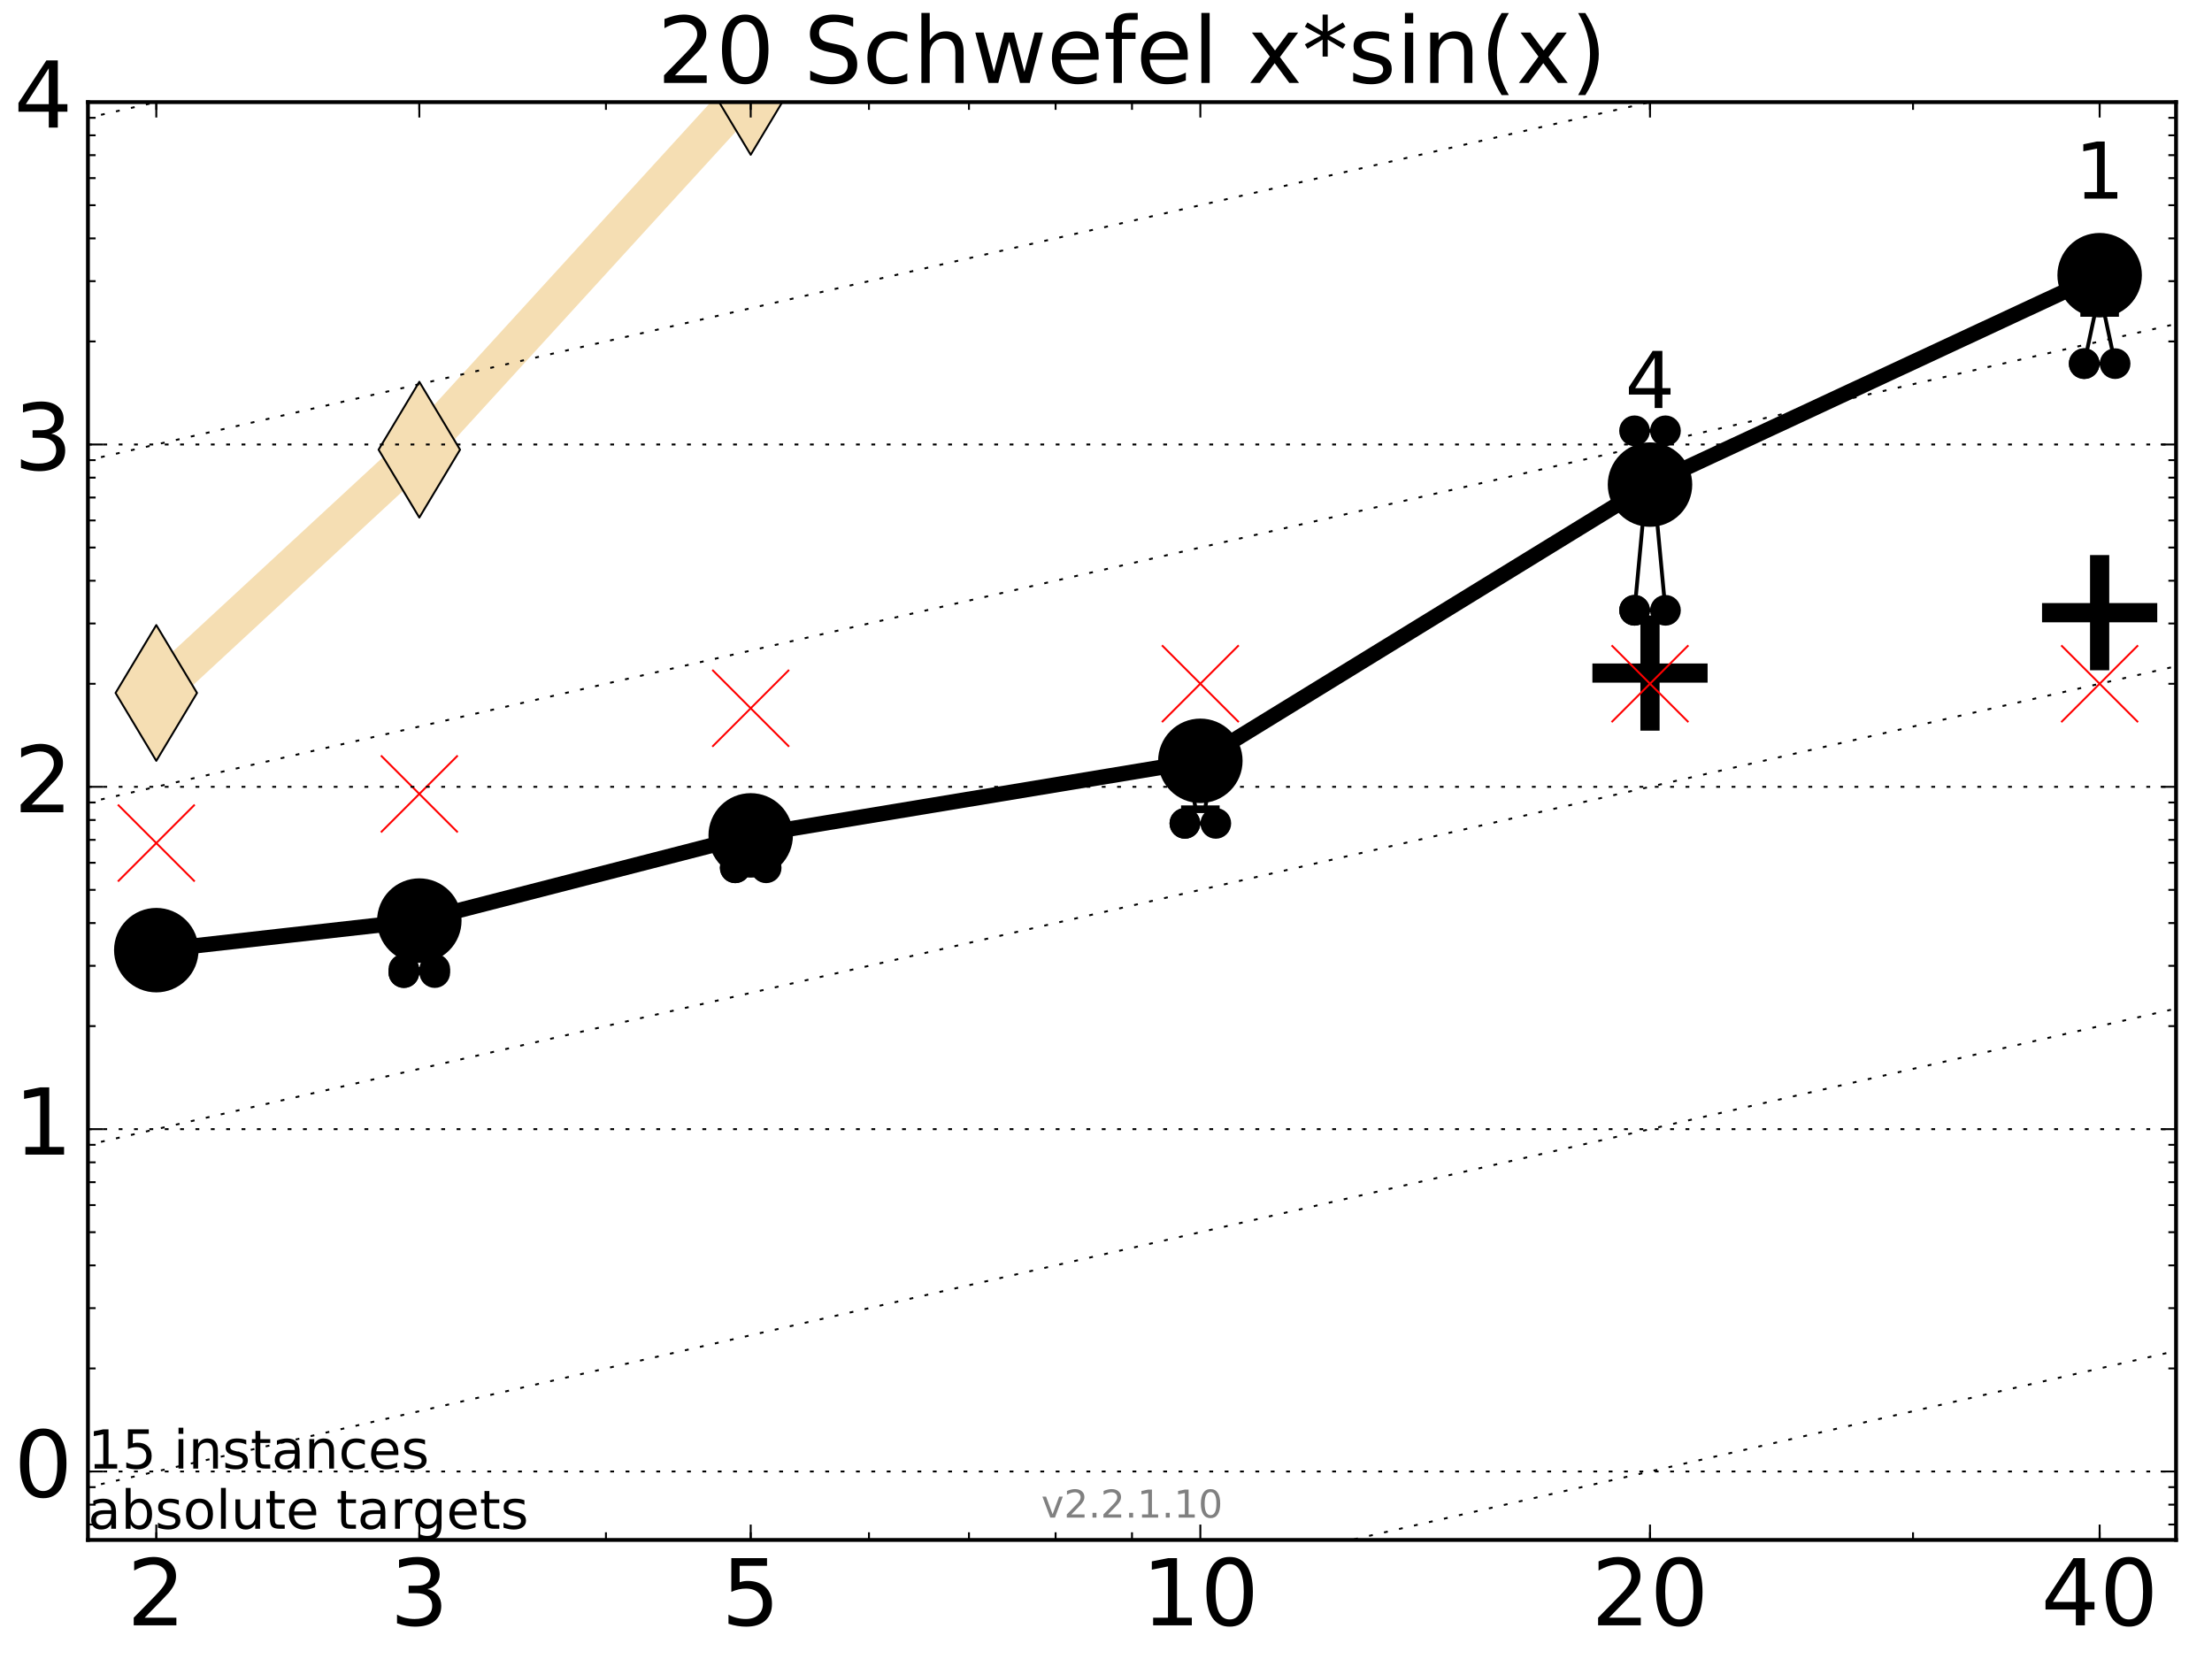 <?xml version="1.0" encoding="utf-8" standalone="no"?>
<!DOCTYPE svg PUBLIC "-//W3C//DTD SVG 1.1//EN"
  "http://www.w3.org/Graphics/SVG/1.1/DTD/svg11.dtd">
<!-- Created with matplotlib (http://matplotlib.org/) -->
<svg height="432pt" version="1.1" viewBox="0 0 576 432" width="576pt" xmlns="http://www.w3.org/2000/svg" xmlns:xlink="http://www.w3.org/1999/xlink">
 <defs>
  <style type="text/css">
*{stroke-linecap:butt;stroke-linejoin:round;stroke-miterlimit:100000;}
  </style>
 </defs>
 <g id="figure_1">
  <g id="patch_1">
   <path d="M 0 432 
L 576 432 
L 576 0 
L 0 0 
z
" style="fill:#ffffff;"/>
  </g>
  <g id="axes_1">
   <g id="patch_2">
    <path d="M 22.9 401 
L 566.64 401 
L 566.64 26.6 
L 22.9 26.6 
z
" style="fill:#ffffff;"/>
   </g>
   <g id="line2d_1">
    <path clip-path="url(#paf2ad01fc0)" d="M 40.698 180.447 
L 109.19 117.095 
L 195.48 22.625 
L 238.074 -1 
" style="fill:none;stroke:#f5deb3;stroke-linecap:square;stroke-width:10.0;"/>
    <defs>
     <path d="M -0 17.678 
L 10.607 0 
L 0 -17.678 
L -10.607 -0 
z
" id="md685fbc315" style="stroke:#000000;stroke-linejoin:miter;stroke-width:0.5;"/>
    </defs>
    <g clip-path="url(#paf2ad01fc0)">
     <use style="fill:#f5deb3;stroke:#000000;stroke-linejoin:miter;stroke-width:0.5;" x="40.698" xlink:href="#md685fbc315" y="180.447"/>
     <use style="fill:#f5deb3;stroke:#000000;stroke-linejoin:miter;stroke-width:0.5;" x="109.19" xlink:href="#md685fbc315" y="117.095"/>
     <use style="fill:#f5deb3;stroke:#000000;stroke-linejoin:miter;stroke-width:0.5;" x="195.48" xlink:href="#md685fbc315" y="22.625"/>
     <use style="fill:#f5deb3;stroke:#000000;stroke-linejoin:miter;stroke-width:0.5;" x="238.074" xlink:href="#md685fbc315" y="-1.0"/>
    </g>
   </g>
   <g id="line2d_2">
    <defs>
     <path d="M -15 0 
L 15 0 
M 0 15 
L 0 -15 
" id="ma836b75368" style="stroke:#000000;stroke-width:5.0;"/>
    </defs>
    <g clip-path="url(#paf2ad01fc0)">
     <use style="stroke:#000000;stroke-width:5.0;" x="546.744" xlink:href="#ma836b75368" y="159.542"/>
    </g>
   </g>
   <g id="line2d_3">
    <g clip-path="url(#paf2ad01fc0)">
     <use style="stroke:#000000;stroke-width:5.0;" x="429.656" xlink:href="#ma836b75368" y="175.269"/>
    </g>
   </g>
   <g id="line2d_4">
    <path clip-path="url(#paf2ad01fc0)" d="M 36.673 247.807 
L 39.49 247.807 
L 36.673 246.651 
L 44.723 246.651 
L 41.905 247.807 
L 44.723 247.807 
L 36.673 247.807 
" style="fill:none;stroke:#000000;stroke-linecap:square;"/>
    <defs>
     <path d="M 0 0 
C 0 0 0 0 0 0 
C 0 0 0 0 0 0 
C 0 0 0 0 0 0 
C 0 0 0 0 0 0 
C 0 0 0 0 0 0 
C 0 0 0 0 0 0 
C 0 0 0 0 0 0 
C 0 0 0 0 0 0 
z
" id="m7faaa04bc4" style="stroke:#000000;stroke-width:2.0;"/>
    </defs>
    <g clip-path="url(#paf2ad01fc0)">
     <use style="stroke:#000000;stroke-width:2.0;" x="36.673" xlink:href="#m7faaa04bc4" y="247.807"/>
     <use style="stroke:#000000;stroke-width:2.0;" x="39.49" xlink:href="#m7faaa04bc4" y="247.807"/>
     <use style="stroke:#000000;stroke-width:2.0;" x="36.673" xlink:href="#m7faaa04bc4" y="246.651"/>
     <use style="stroke:#000000;stroke-width:2.0;" x="44.723" xlink:href="#m7faaa04bc4" y="246.651"/>
     <use style="stroke:#000000;stroke-width:2.0;" x="41.905" xlink:href="#m7faaa04bc4" y="247.807"/>
     <use style="stroke:#000000;stroke-width:2.0;" x="44.723" xlink:href="#m7faaa04bc4" y="247.807"/>
     <use style="stroke:#000000;stroke-width:2.0;" x="36.673" xlink:href="#m7faaa04bc4" y="247.807"/>
    </g>
   </g>
   <g id="line2d_5">
    <path clip-path="url(#paf2ad01fc0)" d="M 36.673 247.807 
L 44.723 247.807 
L 44.723 246.651 
L 36.673 246.651 
L 36.673 247.807 
" style="fill:none;"/>
    <defs>
     <path d="M 0 3 
C 0.796 3 1.559 2.684 2.121 2.121 
C 2.684 1.559 3 0.796 3 0 
C 3 -0.796 2.684 -1.559 2.121 -2.121 
C 1.559 -2.684 0.796 -3 0 -3 
C -0.796 -3 -1.559 -2.684 -2.121 -2.121 
C -2.684 -1.559 -3 -0.796 -3 0 
C -3 0.796 -2.684 1.559 -2.121 2.121 
C -1.559 2.684 -0.796 3 0 3 
z
" id="m23e0079c7e" style="stroke:#000000;stroke-width:2.0;"/>
    </defs>
    <g clip-path="url(#paf2ad01fc0)">
     <use style="stroke:#000000;stroke-width:2.0;" x="36.673" xlink:href="#m23e0079c7e" y="247.807"/>
     <use style="stroke:#000000;stroke-width:2.0;" x="44.723" xlink:href="#m23e0079c7e" y="247.807"/>
     <use style="stroke:#000000;stroke-width:2.0;" x="44.723" xlink:href="#m23e0079c7e" y="246.651"/>
     <use style="stroke:#000000;stroke-width:2.0;" x="36.673" xlink:href="#m23e0079c7e" y="246.651"/>
     <use style="stroke:#000000;stroke-width:2.0;" x="36.673" xlink:href="#m23e0079c7e" y="247.807"/>
    </g>
   </g>
   <g id="line2d_6">
    <path clip-path="url(#paf2ad01fc0)" d="M 36.673 247.807 
L 44.723 247.807 
" style="fill:none;stroke:#000000;stroke-linecap:square;stroke-width:2.0;"/>
    <g clip-path="url(#paf2ad01fc0)">
     <use style="stroke:#000000;stroke-width:2.0;" x="36.673" xlink:href="#m7faaa04bc4" y="247.807"/>
     <use style="stroke:#000000;stroke-width:2.0;" x="44.723" xlink:href="#m7faaa04bc4" y="247.807"/>
    </g>
   </g>
   <g id="line2d_7">
    <path clip-path="url(#paf2ad01fc0)" d="M 105.165 253.257 
L 107.982 252.809 
L 105.165 252.367 
L 113.215 252.367 
L 110.397 252.809 
L 113.215 253.257 
L 105.165 253.257 
" style="fill:none;stroke:#000000;stroke-linecap:square;"/>
    <g clip-path="url(#paf2ad01fc0)">
     <use style="stroke:#000000;stroke-width:2.0;" x="105.165" xlink:href="#m7faaa04bc4" y="253.257"/>
     <use style="stroke:#000000;stroke-width:2.0;" x="107.982" xlink:href="#m7faaa04bc4" y="252.809"/>
     <use style="stroke:#000000;stroke-width:2.0;" x="105.165" xlink:href="#m7faaa04bc4" y="252.367"/>
     <use style="stroke:#000000;stroke-width:2.0;" x="113.215" xlink:href="#m7faaa04bc4" y="252.367"/>
     <use style="stroke:#000000;stroke-width:2.0;" x="110.397" xlink:href="#m7faaa04bc4" y="252.809"/>
     <use style="stroke:#000000;stroke-width:2.0;" x="113.215" xlink:href="#m7faaa04bc4" y="253.257"/>
     <use style="stroke:#000000;stroke-width:2.0;" x="105.165" xlink:href="#m7faaa04bc4" y="253.257"/>
    </g>
   </g>
   <g id="line2d_8">
    <path clip-path="url(#paf2ad01fc0)" d="M 105.165 253.257 
L 113.215 253.257 
L 113.215 252.367 
L 105.165 252.367 
L 105.165 253.257 
" style="fill:none;"/>
    <g clip-path="url(#paf2ad01fc0)">
     <use style="stroke:#000000;stroke-width:2.0;" x="105.165" xlink:href="#m23e0079c7e" y="253.257"/>
     <use style="stroke:#000000;stroke-width:2.0;" x="113.215" xlink:href="#m23e0079c7e" y="253.257"/>
     <use style="stroke:#000000;stroke-width:2.0;" x="113.215" xlink:href="#m23e0079c7e" y="252.367"/>
     <use style="stroke:#000000;stroke-width:2.0;" x="105.165" xlink:href="#m23e0079c7e" y="252.367"/>
     <use style="stroke:#000000;stroke-width:2.0;" x="105.165" xlink:href="#m23e0079c7e" y="253.257"/>
    </g>
   </g>
   <g id="line2d_9">
    <path clip-path="url(#paf2ad01fc0)" d="M 105.165 252.809 
L 113.215 252.809 
" style="fill:none;stroke:#000000;stroke-linecap:square;stroke-width:2.0;"/>
    <g clip-path="url(#paf2ad01fc0)">
     <use style="stroke:#000000;stroke-width:2.0;" x="105.165" xlink:href="#m7faaa04bc4" y="252.809"/>
     <use style="stroke:#000000;stroke-width:2.0;" x="113.215" xlink:href="#m7faaa04bc4" y="252.809"/>
    </g>
   </g>
   <g id="line2d_10">
    <path clip-path="url(#paf2ad01fc0)" d="M 191.455 225.974 
L 194.272 219.816 
L 191.455 213.914 
L 199.505 213.914 
L 196.687 219.816 
L 199.505 225.974 
L 191.455 225.974 
" style="fill:none;stroke:#000000;stroke-linecap:square;"/>
    <g clip-path="url(#paf2ad01fc0)">
     <use style="stroke:#000000;stroke-width:2.0;" x="191.455" xlink:href="#m7faaa04bc4" y="225.974"/>
     <use style="stroke:#000000;stroke-width:2.0;" x="194.272" xlink:href="#m7faaa04bc4" y="219.816"/>
     <use style="stroke:#000000;stroke-width:2.0;" x="191.455" xlink:href="#m7faaa04bc4" y="213.914"/>
     <use style="stroke:#000000;stroke-width:2.0;" x="199.505" xlink:href="#m7faaa04bc4" y="213.914"/>
     <use style="stroke:#000000;stroke-width:2.0;" x="196.687" xlink:href="#m7faaa04bc4" y="219.816"/>
     <use style="stroke:#000000;stroke-width:2.0;" x="199.505" xlink:href="#m7faaa04bc4" y="225.974"/>
     <use style="stroke:#000000;stroke-width:2.0;" x="191.455" xlink:href="#m7faaa04bc4" y="225.974"/>
    </g>
   </g>
   <g id="line2d_11">
    <path clip-path="url(#paf2ad01fc0)" d="M 191.455 225.974 
L 199.505 225.974 
L 199.505 213.914 
L 191.455 213.914 
L 191.455 225.974 
" style="fill:none;"/>
    <g clip-path="url(#paf2ad01fc0)">
     <use style="stroke:#000000;stroke-width:2.0;" x="191.455" xlink:href="#m23e0079c7e" y="225.974"/>
     <use style="stroke:#000000;stroke-width:2.0;" x="199.505" xlink:href="#m23e0079c7e" y="225.974"/>
     <use style="stroke:#000000;stroke-width:2.0;" x="199.505" xlink:href="#m23e0079c7e" y="213.914"/>
     <use style="stroke:#000000;stroke-width:2.0;" x="191.455" xlink:href="#m23e0079c7e" y="213.914"/>
     <use style="stroke:#000000;stroke-width:2.0;" x="191.455" xlink:href="#m23e0079c7e" y="225.974"/>
    </g>
   </g>
   <g id="line2d_12">
    <path clip-path="url(#paf2ad01fc0)" d="M 191.455 219.816 
L 199.505 219.816 
" style="fill:none;stroke:#000000;stroke-linecap:square;stroke-width:2.0;"/>
    <g clip-path="url(#paf2ad01fc0)">
     <use style="stroke:#000000;stroke-width:2.0;" x="191.455" xlink:href="#m7faaa04bc4" y="219.816"/>
     <use style="stroke:#000000;stroke-width:2.0;" x="199.505" xlink:href="#m7faaa04bc4" y="219.816"/>
    </g>
   </g>
   <g id="line2d_13">
    <path clip-path="url(#paf2ad01fc0)" d="M 308.543 214.406 
L 311.36 210.725 
L 308.543 194.432 
L 316.593 194.432 
L 313.775 210.725 
L 316.593 214.406 
L 308.543 214.406 
" style="fill:none;stroke:#000000;stroke-linecap:square;"/>
    <g clip-path="url(#paf2ad01fc0)">
     <use style="stroke:#000000;stroke-width:2.0;" x="308.543" xlink:href="#m7faaa04bc4" y="214.406"/>
     <use style="stroke:#000000;stroke-width:2.0;" x="311.36" xlink:href="#m7faaa04bc4" y="210.725"/>
     <use style="stroke:#000000;stroke-width:2.0;" x="308.543" xlink:href="#m7faaa04bc4" y="194.432"/>
     <use style="stroke:#000000;stroke-width:2.0;" x="316.593" xlink:href="#m7faaa04bc4" y="194.432"/>
     <use style="stroke:#000000;stroke-width:2.0;" x="313.775" xlink:href="#m7faaa04bc4" y="210.725"/>
     <use style="stroke:#000000;stroke-width:2.0;" x="316.593" xlink:href="#m7faaa04bc4" y="214.406"/>
     <use style="stroke:#000000;stroke-width:2.0;" x="308.543" xlink:href="#m7faaa04bc4" y="214.406"/>
    </g>
   </g>
   <g id="line2d_14">
    <path clip-path="url(#paf2ad01fc0)" d="M 308.543 214.406 
L 316.593 214.406 
L 316.593 194.432 
L 308.543 194.432 
L 308.543 214.406 
" style="fill:none;"/>
    <g clip-path="url(#paf2ad01fc0)">
     <use style="stroke:#000000;stroke-width:2.0;" x="308.543" xlink:href="#m23e0079c7e" y="214.406"/>
     <use style="stroke:#000000;stroke-width:2.0;" x="316.593" xlink:href="#m23e0079c7e" y="214.406"/>
     <use style="stroke:#000000;stroke-width:2.0;" x="316.593" xlink:href="#m23e0079c7e" y="194.432"/>
     <use style="stroke:#000000;stroke-width:2.0;" x="308.543" xlink:href="#m23e0079c7e" y="194.432"/>
     <use style="stroke:#000000;stroke-width:2.0;" x="308.543" xlink:href="#m23e0079c7e" y="214.406"/>
    </g>
   </g>
   <g id="line2d_15">
    <path clip-path="url(#paf2ad01fc0)" d="M 308.543 210.725 
L 316.593 210.725 
" style="fill:none;stroke:#000000;stroke-linecap:square;stroke-width:2.0;"/>
    <g clip-path="url(#paf2ad01fc0)">
     <use style="stroke:#000000;stroke-width:2.0;" x="308.543" xlink:href="#m7faaa04bc4" y="210.725"/>
     <use style="stroke:#000000;stroke-width:2.0;" x="316.593" xlink:href="#m7faaa04bc4" y="210.725"/>
    </g>
   </g>
   <g id="line2d_16">
    <path clip-path="url(#paf2ad01fc0)" d="M 425.631 158.923 
L 428.448 128.891 
L 425.631 112.183 
L 433.681 112.183 
L 430.863 128.891 
L 433.681 158.923 
L 425.631 158.923 
" style="fill:none;stroke:#000000;stroke-linecap:square;"/>
    <g clip-path="url(#paf2ad01fc0)">
     <use style="stroke:#000000;stroke-width:2.0;" x="425.631" xlink:href="#m7faaa04bc4" y="158.923"/>
     <use style="stroke:#000000;stroke-width:2.0;" x="428.448" xlink:href="#m7faaa04bc4" y="128.891"/>
     <use style="stroke:#000000;stroke-width:2.0;" x="425.631" xlink:href="#m7faaa04bc4" y="112.183"/>
     <use style="stroke:#000000;stroke-width:2.0;" x="433.681" xlink:href="#m7faaa04bc4" y="112.183"/>
     <use style="stroke:#000000;stroke-width:2.0;" x="430.863" xlink:href="#m7faaa04bc4" y="128.891"/>
     <use style="stroke:#000000;stroke-width:2.0;" x="433.681" xlink:href="#m7faaa04bc4" y="158.923"/>
     <use style="stroke:#000000;stroke-width:2.0;" x="425.631" xlink:href="#m7faaa04bc4" y="158.923"/>
    </g>
   </g>
   <g id="line2d_17">
    <path clip-path="url(#paf2ad01fc0)" d="M 425.631 158.923 
L 433.681 158.923 
L 433.681 112.183 
L 425.631 112.183 
L 425.631 158.923 
" style="fill:none;"/>
    <g clip-path="url(#paf2ad01fc0)">
     <use style="stroke:#000000;stroke-width:2.0;" x="425.631" xlink:href="#m23e0079c7e" y="158.923"/>
     <use style="stroke:#000000;stroke-width:2.0;" x="433.681" xlink:href="#m23e0079c7e" y="158.923"/>
     <use style="stroke:#000000;stroke-width:2.0;" x="433.681" xlink:href="#m23e0079c7e" y="112.183"/>
     <use style="stroke:#000000;stroke-width:2.0;" x="425.631" xlink:href="#m23e0079c7e" y="112.183"/>
     <use style="stroke:#000000;stroke-width:2.0;" x="425.631" xlink:href="#m23e0079c7e" y="158.923"/>
    </g>
   </g>
   <g id="line2d_18">
    <path clip-path="url(#paf2ad01fc0)" d="M 425.631 128.891 
L 433.681 128.891 
" style="fill:none;stroke:#000000;stroke-linecap:square;stroke-width:2.0;"/>
    <g clip-path="url(#paf2ad01fc0)">
     <use style="stroke:#000000;stroke-width:2.0;" x="425.631" xlink:href="#m7faaa04bc4" y="128.891"/>
     <use style="stroke:#000000;stroke-width:2.0;" x="433.681" xlink:href="#m7faaa04bc4" y="128.891"/>
    </g>
   </g>
   <g id="line2d_19">
    <path clip-path="url(#paf2ad01fc0)" d="M 542.719 94.689 
L 545.536 81.487 
L 542.719 66.994 
L 550.769 66.994 
L 547.951 81.487 
L 550.769 94.689 
L 542.719 94.689 
" style="fill:none;stroke:#000000;stroke-linecap:square;"/>
    <g clip-path="url(#paf2ad01fc0)">
     <use style="stroke:#000000;stroke-width:2.0;" x="542.719" xlink:href="#m7faaa04bc4" y="94.689"/>
     <use style="stroke:#000000;stroke-width:2.0;" x="545.536" xlink:href="#m7faaa04bc4" y="81.487"/>
     <use style="stroke:#000000;stroke-width:2.0;" x="542.719" xlink:href="#m7faaa04bc4" y="66.994"/>
     <use style="stroke:#000000;stroke-width:2.0;" x="550.769" xlink:href="#m7faaa04bc4" y="66.994"/>
     <use style="stroke:#000000;stroke-width:2.0;" x="547.951" xlink:href="#m7faaa04bc4" y="81.487"/>
     <use style="stroke:#000000;stroke-width:2.0;" x="550.769" xlink:href="#m7faaa04bc4" y="94.689"/>
     <use style="stroke:#000000;stroke-width:2.0;" x="542.719" xlink:href="#m7faaa04bc4" y="94.689"/>
    </g>
   </g>
   <g id="line2d_20">
    <path clip-path="url(#paf2ad01fc0)" d="M 542.719 94.689 
L 550.769 94.689 
L 550.769 66.994 
L 542.719 66.994 
L 542.719 94.689 
" style="fill:none;"/>
    <g clip-path="url(#paf2ad01fc0)">
     <use style="stroke:#000000;stroke-width:2.0;" x="542.719" xlink:href="#m23e0079c7e" y="94.689"/>
     <use style="stroke:#000000;stroke-width:2.0;" x="550.769" xlink:href="#m23e0079c7e" y="94.689"/>
     <use style="stroke:#000000;stroke-width:2.0;" x="550.769" xlink:href="#m23e0079c7e" y="66.994"/>
     <use style="stroke:#000000;stroke-width:2.0;" x="542.719" xlink:href="#m23e0079c7e" y="66.994"/>
     <use style="stroke:#000000;stroke-width:2.0;" x="542.719" xlink:href="#m23e0079c7e" y="94.689"/>
    </g>
   </g>
   <g id="line2d_21">
    <path clip-path="url(#paf2ad01fc0)" d="M 542.719 81.487 
L 550.769 81.487 
" style="fill:none;stroke:#000000;stroke-linecap:square;stroke-width:2.0;"/>
    <g clip-path="url(#paf2ad01fc0)">
     <use style="stroke:#000000;stroke-width:2.0;" x="542.719" xlink:href="#m7faaa04bc4" y="81.487"/>
     <use style="stroke:#000000;stroke-width:2.0;" x="550.769" xlink:href="#m7faaa04bc4" y="81.487"/>
    </g>
   </g>
   <g id="line2d_22">
    <path clip-path="url(#paf2ad01fc0)" d="M 40.698 247.418 
L 109.19 239.719 
" style="fill:none;stroke:#000000;stroke-linecap:square;stroke-width:4.0;"/>
    <g clip-path="url(#paf2ad01fc0)">
     <use style="stroke:#000000;stroke-width:2.0;" x="40.698" xlink:href="#m7faaa04bc4" y="247.418"/>
     <use style="stroke:#000000;stroke-width:2.0;" x="109.19" xlink:href="#m7faaa04bc4" y="239.719"/>
    </g>
   </g>
   <g id="line2d_23">
    <path clip-path="url(#paf2ad01fc0)" d="M 109.19 239.719 
L 195.48 217.532 
" style="fill:none;stroke:#000000;stroke-linecap:square;stroke-width:4.0;"/>
    <g clip-path="url(#paf2ad01fc0)">
     <use style="stroke:#000000;stroke-width:2.0;" x="109.19" xlink:href="#m7faaa04bc4" y="239.719"/>
     <use style="stroke:#000000;stroke-width:2.0;" x="195.48" xlink:href="#m7faaa04bc4" y="217.532"/>
    </g>
   </g>
   <g id="line2d_24">
    <path clip-path="url(#paf2ad01fc0)" d="M 195.48 217.532 
L 312.568 198.117 
" style="fill:none;stroke:#000000;stroke-linecap:square;stroke-width:4.0;"/>
    <g clip-path="url(#paf2ad01fc0)">
     <use style="stroke:#000000;stroke-width:2.0;" x="195.48" xlink:href="#m7faaa04bc4" y="217.532"/>
     <use style="stroke:#000000;stroke-width:2.0;" x="312.568" xlink:href="#m7faaa04bc4" y="198.117"/>
    </g>
   </g>
   <g id="line2d_25">
    <path clip-path="url(#paf2ad01fc0)" d="M 312.568 198.117 
L 429.656 126.19 
" style="fill:none;stroke:#000000;stroke-linecap:square;stroke-width:4.0;"/>
    <g clip-path="url(#paf2ad01fc0)">
     <use style="stroke:#000000;stroke-width:2.0;" x="312.568" xlink:href="#m7faaa04bc4" y="198.117"/>
     <use style="stroke:#000000;stroke-width:2.0;" x="429.656" xlink:href="#m7faaa04bc4" y="126.19"/>
    </g>
   </g>
   <g id="line2d_26">
    <path clip-path="url(#paf2ad01fc0)" d="M 429.656 126.19 
L 546.744 71.66 
" style="fill:none;stroke:#000000;stroke-linecap:square;stroke-width:4.0;"/>
    <g clip-path="url(#paf2ad01fc0)">
     <use style="stroke:#000000;stroke-width:2.0;" x="429.656" xlink:href="#m7faaa04bc4" y="126.19"/>
     <use style="stroke:#000000;stroke-width:2.0;" x="546.744" xlink:href="#m7faaa04bc4" y="71.66"/>
    </g>
   </g>
   <g id="line2d_27">
    <path clip-path="url(#paf2ad01fc0)" d="M 40.698 247.418 
L 109.19 239.719 
L 195.48 217.532 
L 312.568 198.117 
L 429.656 126.19 
L 546.744 71.66 
" style="fill:none;"/>
    <defs>
     <path d="M 0 10 
C 2.652 10 5.196 8.946 7.071 7.071 
C 8.946 5.196 10 2.652 10 0 
C 10 -2.652 8.946 -5.196 7.071 -7.071 
C 5.196 -8.946 2.652 -10 0 -10 
C -2.652 -10 -5.196 -8.946 -7.071 -7.071 
C -8.946 -5.196 -10 -2.652 -10 0 
C -10 2.652 -8.946 5.196 -7.071 7.071 
C -5.196 8.946 -2.652 10 0 10 
z
" id="md27798069d" style="stroke:#000000;stroke-width:2.0;"/>
    </defs>
    <g clip-path="url(#paf2ad01fc0)">
     <use style="stroke:#000000;stroke-width:2.0;" x="40.698" xlink:href="#md27798069d" y="247.418"/>
     <use style="stroke:#000000;stroke-width:2.0;" x="109.19" xlink:href="#md27798069d" y="239.719"/>
     <use style="stroke:#000000;stroke-width:2.0;" x="195.48" xlink:href="#md27798069d" y="217.532"/>
     <use style="stroke:#000000;stroke-width:2.0;" x="312.568" xlink:href="#md27798069d" y="198.117"/>
     <use style="stroke:#000000;stroke-width:2.0;" x="429.656" xlink:href="#md27798069d" y="126.19"/>
     <use style="stroke:#000000;stroke-width:2.0;" x="546.744" xlink:href="#md27798069d" y="71.66"/>
    </g>
   </g>
   <g id="line2d_28"/>
   <g id="line2d_29"/>
   <g id="line2d_30"/>
   <g id="line2d_31"/>
   <g id="line2d_32"/>
   <g id="line2d_33"/>
   <g id="line2d_34"/>
   <g id="line2d_35">
    <defs>
     <path d="M -10 10 
L 10 -10 
M -10 -10 
L 10 10 
" id="m7f057874fa" style="stroke:#ff0000;stroke-width:0.5;"/>
    </defs>
    <g clip-path="url(#paf2ad01fc0)">
     <use style="fill:#ff0000;stroke:#ff0000;stroke-width:0.5;" x="40.698" xlink:href="#m7f057874fa" y="219.533"/>
     <use style="fill:#ff0000;stroke:#ff0000;stroke-width:0.5;" x="109.19" xlink:href="#m7f057874fa" y="206.736"/>
     <use style="fill:#ff0000;stroke:#ff0000;stroke-width:0.5;" x="195.48" xlink:href="#m7f057874fa" y="184.434"/>
     <use style="fill:#ff0000;stroke:#ff0000;stroke-width:0.5;" x="312.568" xlink:href="#m7f057874fa" y="178.032"/>
     <use style="fill:#ff0000;stroke:#ff0000;stroke-width:0.5;" x="429.656" xlink:href="#m7f057874fa" y="178.041"/>
     <use style="fill:#ff0000;stroke:#ff0000;stroke-width:0.5;" x="546.744" xlink:href="#m7f057874fa" y="178.046"/>
    </g>
   </g>
   <g id="line2d_36">
    <path clip-path="url(#paf2ad01fc0)" d="M -348.26 561.457 
M 212.238 433 
L 577 349.403 
" style="fill:none;stroke:#000000;stroke-dasharray:1,3;stroke-dashoffset:0.0;stroke-width:0.5;"/>
   </g>
   <g id="line2d_37">
    <path clip-path="url(#paf2ad01fc0)" d="M -348.26 472.314 
M -1 392.728 
L 577 260.26 
" style="fill:none;stroke:#000000;stroke-dasharray:1,3;stroke-dashoffset:0.0;stroke-width:0.5;"/>
   </g>
   <g id="line2d_38">
    <path clip-path="url(#paf2ad01fc0)" d="M -348.26 383.171 
M -1 303.585 
L 577 171.117 
" style="fill:none;stroke:#000000;stroke-dasharray:1,3;stroke-dashoffset:0.0;stroke-width:0.5;"/>
   </g>
   <g id="line2d_39">
    <path clip-path="url(#paf2ad01fc0)" d="M -348.26 294.029 
M -1 214.442 
L 577 81.974 
" style="fill:none;stroke:#000000;stroke-dasharray:1,3;stroke-dashoffset:0.0;stroke-width:0.5;"/>
   </g>
   <g id="line2d_40">
    <path clip-path="url(#paf2ad01fc0)" d="M -348.26 204.886 
M -1 125.299 
L 550.083 -1 
" style="fill:none;stroke:#000000;stroke-dasharray:1,3;stroke-dashoffset:0.0;stroke-width:0.5;"/>
   </g>
   <g id="line2d_41">
    <path clip-path="url(#paf2ad01fc0)" d="M -348.26 115.743 
M -1 36.156 
L 161.125 -1 
" style="fill:none;stroke:#000000;stroke-dasharray:1,3;stroke-dashoffset:0.0;stroke-width:0.5;"/>
   </g>
   <g id="line2d_42">
    <path clip-path="url(#paf2ad01fc0)" d="M -348.26 26.6 
" style="fill:none;stroke:#000000;stroke-dasharray:1,3;stroke-dashoffset:0.0;stroke-width:0.5;"/>
   </g>
   <g id="line2d_43">
    <path clip-path="url(#paf2ad01fc0)" d="M -348.26 -62.543 
" style="fill:none;stroke:#000000;stroke-dasharray:1,3;stroke-dashoffset:0.0;stroke-width:0.5;"/>
   </g>
   <g id="line2d_44">
    <path clip-path="url(#paf2ad01fc0)" d="M -348.26 -151.686 
" style="fill:none;stroke:#000000;stroke-dasharray:1,3;stroke-dashoffset:0.0;stroke-width:0.5;"/>
   </g>
   <g id="patch_3">
    <path d="M 22.9 26.6 
L 566.64 26.6 
" style="fill:none;stroke:#000000;stroke-linecap:square;stroke-linejoin:miter;"/>
   </g>
   <g id="patch_4">
    <path d="M 566.64 401 
L 566.64 26.6 
" style="fill:none;stroke:#000000;stroke-linecap:square;stroke-linejoin:miter;"/>
   </g>
   <g id="patch_5">
    <path d="M 22.9 401 
L 566.64 401 
" style="fill:none;stroke:#000000;stroke-linecap:square;stroke-linejoin:miter;"/>
   </g>
   <g id="patch_6">
    <path d="M 22.9 401 
L 22.9 26.6 
" style="fill:none;stroke:#000000;stroke-linecap:square;stroke-linejoin:miter;"/>
   </g>
   <g id="matplotlib.axis_1">
    <g id="xtick_1">
     <g id="line2d_45">
      <defs>
       <path d="M 0 0 
L 0 -4 
" id="m0d07696a40" style="stroke:#000000;stroke-width:0.5;"/>
      </defs>
      <g>
       <use style="stroke:#000000;stroke-width:0.5;" x="40.698" xlink:href="#m0d07696a40" y="401.0"/>
      </g>
     </g>
     <g id="line2d_46">
      <defs>
       <path d="M 0 0 
L 0 4 
" id="m1038b68dec" style="stroke:#000000;stroke-width:0.5;"/>
      </defs>
      <g>
       <use style="stroke:#000000;stroke-width:0.5;" x="40.698" xlink:href="#m1038b68dec" y="26.6"/>
      </g>
     </g>
     <g id="text_1">
      <!-- 2 -->
      <defs>
       <path d="M 19.188 8.297 
L 53.609 8.297 
L 53.609 0 
L 7.328 0 
L 7.328 8.297 
Q 12.938 14.109 22.625 23.891 
Q 32.328 33.688 34.812 36.531 
Q 39.547 41.844 41.422 45.531 
Q 43.312 49.219 43.312 52.781 
Q 43.312 58.594 39.234 62.25 
Q 35.156 65.922 28.609 65.922 
Q 23.969 65.922 18.812 64.312 
Q 13.672 62.703 7.812 59.422 
L 7.812 69.391 
Q 13.766 71.781 18.938 73 
Q 24.125 74.219 28.422 74.219 
Q 39.75 74.219 46.484 68.547 
Q 53.219 62.891 53.219 53.422 
Q 53.219 48.922 51.531 44.891 
Q 49.859 40.875 45.406 35.406 
Q 44.188 33.984 37.641 27.219 
Q 31.109 20.453 19.188 8.297 
" id="BitstreamVeraSans-Roman-32"/>
      </defs>
      <g transform="translate(33.063 423.236)scale(0.24 -0.24)">
       <use xlink:href="#BitstreamVeraSans-Roman-32"/>
      </g>
     </g>
    </g>
    <g id="xtick_2">
     <g id="line2d_47">
      <g>
       <use style="stroke:#000000;stroke-width:0.5;" x="109.19" xlink:href="#m0d07696a40" y="401.0"/>
      </g>
     </g>
     <g id="line2d_48">
      <g>
       <use style="stroke:#000000;stroke-width:0.5;" x="109.19" xlink:href="#m1038b68dec" y="26.6"/>
      </g>
     </g>
     <g id="text_2">
      <!-- 3 -->
      <defs>
       <path d="M 40.578 39.312 
Q 47.656 37.797 51.625 33 
Q 55.609 28.219 55.609 21.188 
Q 55.609 10.406 48.188 4.484 
Q 40.766 -1.422 27.094 -1.422 
Q 22.516 -1.422 17.656 -0.516 
Q 12.797 0.391 7.625 2.203 
L 7.625 11.719 
Q 11.719 9.328 16.594 8.109 
Q 21.484 6.891 26.812 6.891 
Q 36.078 6.891 40.938 10.547 
Q 45.797 14.203 45.797 21.188 
Q 45.797 27.641 41.281 31.266 
Q 36.766 34.906 28.719 34.906 
L 20.219 34.906 
L 20.219 43.016 
L 29.109 43.016 
Q 36.375 43.016 40.234 45.922 
Q 44.094 48.828 44.094 54.297 
Q 44.094 59.906 40.109 62.906 
Q 36.141 65.922 28.719 65.922 
Q 24.656 65.922 20.016 65.031 
Q 15.375 64.156 9.812 62.312 
L 9.812 71.094 
Q 15.438 72.656 20.344 73.438 
Q 25.25 74.219 29.594 74.219 
Q 40.828 74.219 47.359 69.109 
Q 53.906 64.016 53.906 55.328 
Q 53.906 49.266 50.438 45.094 
Q 46.969 40.922 40.578 39.312 
" id="BitstreamVeraSans-Roman-33"/>
      </defs>
      <g transform="translate(101.555 423.236)scale(0.24 -0.24)">
       <use xlink:href="#BitstreamVeraSans-Roman-33"/>
      </g>
     </g>
    </g>
    <g id="xtick_3">
     <g id="line2d_49">
      <g>
       <use style="stroke:#000000;stroke-width:0.5;" x="195.48" xlink:href="#m0d07696a40" y="401.0"/>
      </g>
     </g>
     <g id="line2d_50">
      <g>
       <use style="stroke:#000000;stroke-width:0.5;" x="195.48" xlink:href="#m1038b68dec" y="26.6"/>
      </g>
     </g>
     <g id="text_3">
      <!-- 5 -->
      <defs>
       <path d="M 10.797 72.906 
L 49.516 72.906 
L 49.516 64.594 
L 19.828 64.594 
L 19.828 46.734 
Q 21.969 47.469 24.109 47.828 
Q 26.266 48.188 28.422 48.188 
Q 40.625 48.188 47.75 41.5 
Q 54.891 34.812 54.891 23.391 
Q 54.891 11.625 47.562 5.094 
Q 40.234 -1.422 26.906 -1.422 
Q 22.312 -1.422 17.547 -0.641 
Q 12.797 0.141 7.719 1.703 
L 7.719 11.625 
Q 12.109 9.234 16.797 8.062 
Q 21.484 6.891 26.703 6.891 
Q 35.156 6.891 40.078 11.328 
Q 45.016 15.766 45.016 23.391 
Q 45.016 31 40.078 35.438 
Q 35.156 39.891 26.703 39.891 
Q 22.75 39.891 18.812 39.016 
Q 14.891 38.141 10.797 36.281 
z
" id="BitstreamVeraSans-Roman-35"/>
      </defs>
      <g transform="translate(187.845 423.236)scale(0.24 -0.24)">
       <use xlink:href="#BitstreamVeraSans-Roman-35"/>
      </g>
     </g>
    </g>
    <g id="xtick_4">
     <g id="line2d_51">
      <g>
       <use style="stroke:#000000;stroke-width:0.5;" x="312.568" xlink:href="#m0d07696a40" y="401.0"/>
      </g>
     </g>
     <g id="line2d_52">
      <g>
       <use style="stroke:#000000;stroke-width:0.5;" x="312.568" xlink:href="#m1038b68dec" y="26.6"/>
      </g>
     </g>
     <g id="text_4">
      <!-- 10 -->
      <defs>
       <path d="M 31.781 66.406 
Q 24.172 66.406 20.328 58.906 
Q 16.5 51.422 16.5 36.375 
Q 16.5 21.391 20.328 13.891 
Q 24.172 6.391 31.781 6.391 
Q 39.453 6.391 43.281 13.891 
Q 47.125 21.391 47.125 36.375 
Q 47.125 51.422 43.281 58.906 
Q 39.453 66.406 31.781 66.406 
M 31.781 74.219 
Q 44.047 74.219 50.516 64.516 
Q 56.984 54.828 56.984 36.375 
Q 56.984 17.969 50.516 8.266 
Q 44.047 -1.422 31.781 -1.422 
Q 19.531 -1.422 13.062 8.266 
Q 6.594 17.969 6.594 36.375 
Q 6.594 54.828 13.062 64.516 
Q 19.531 74.219 31.781 74.219 
" id="BitstreamVeraSans-Roman-30"/>
       <path d="M 12.406 8.297 
L 28.516 8.297 
L 28.516 63.922 
L 10.984 60.406 
L 10.984 69.391 
L 28.422 72.906 
L 38.281 72.906 
L 38.281 8.297 
L 54.391 8.297 
L 54.391 0 
L 12.406 0 
z
" id="BitstreamVeraSans-Roman-31"/>
      </defs>
      <g transform="translate(297.298 423.236)scale(0.24 -0.24)">
       <use xlink:href="#BitstreamVeraSans-Roman-31"/>
       <use x="63.623" xlink:href="#BitstreamVeraSans-Roman-30"/>
      </g>
     </g>
    </g>
    <g id="xtick_5">
     <g id="line2d_53">
      <g>
       <use style="stroke:#000000;stroke-width:0.5;" x="429.656" xlink:href="#m0d07696a40" y="401.0"/>
      </g>
     </g>
     <g id="line2d_54">
      <g>
       <use style="stroke:#000000;stroke-width:0.5;" x="429.656" xlink:href="#m1038b68dec" y="26.6"/>
      </g>
     </g>
     <g id="text_5">
      <!-- 20 -->
      <g transform="translate(414.386 423.236)scale(0.24 -0.24)">
       <use xlink:href="#BitstreamVeraSans-Roman-32"/>
       <use x="63.623" xlink:href="#BitstreamVeraSans-Roman-30"/>
      </g>
     </g>
    </g>
    <g id="xtick_6">
     <g id="line2d_55">
      <g>
       <use style="stroke:#000000;stroke-width:0.5;" x="546.744" xlink:href="#m0d07696a40" y="401.0"/>
      </g>
     </g>
     <g id="line2d_56">
      <g>
       <use style="stroke:#000000;stroke-width:0.5;" x="546.744" xlink:href="#m1038b68dec" y="26.6"/>
      </g>
     </g>
     <g id="text_6">
      <!-- 40 -->
      <defs>
       <path d="M 37.797 64.312 
L 12.891 25.391 
L 37.797 25.391 
z
M 35.203 72.906 
L 47.609 72.906 
L 47.609 25.391 
L 58.016 25.391 
L 58.016 17.188 
L 47.609 17.188 
L 47.609 0 
L 37.797 0 
L 37.797 17.188 
L 4.891 17.188 
L 4.891 26.703 
z
" id="BitstreamVeraSans-Roman-34"/>
      </defs>
      <g transform="translate(531.474 423.236)scale(0.24 -0.24)">
       <use xlink:href="#BitstreamVeraSans-Roman-34"/>
       <use x="63.623" xlink:href="#BitstreamVeraSans-Roman-30"/>
      </g>
     </g>
    </g>
    <g id="xtick_7">
     <g id="line2d_57">
      <defs>
       <path d="M 0 0 
L 0 -2 
" id="m2823ab1b21" style="stroke:#000000;stroke-width:0.5;"/>
      </defs>
      <g>
       <use style="stroke:#000000;stroke-width:0.5;" x="40.698" xlink:href="#m2823ab1b21" y="401.0"/>
      </g>
     </g>
     <g id="line2d_58">
      <defs>
       <path d="M 0 0 
L 0 2 
" id="m1c995b5d48" style="stroke:#000000;stroke-width:0.5;"/>
      </defs>
      <g>
       <use style="stroke:#000000;stroke-width:0.5;" x="40.698" xlink:href="#m1c995b5d48" y="26.6"/>
      </g>
     </g>
    </g>
    <g id="xtick_8">
     <g id="line2d_59">
      <g>
       <use style="stroke:#000000;stroke-width:0.5;" x="109.19" xlink:href="#m2823ab1b21" y="401.0"/>
      </g>
     </g>
     <g id="line2d_60">
      <g>
       <use style="stroke:#000000;stroke-width:0.5;" x="109.19" xlink:href="#m1c995b5d48" y="26.6"/>
      </g>
     </g>
    </g>
    <g id="xtick_9">
     <g id="line2d_61">
      <g>
       <use style="stroke:#000000;stroke-width:0.5;" x="157.786" xlink:href="#m2823ab1b21" y="401.0"/>
      </g>
     </g>
     <g id="line2d_62">
      <g>
       <use style="stroke:#000000;stroke-width:0.5;" x="157.786" xlink:href="#m1c995b5d48" y="26.6"/>
      </g>
     </g>
    </g>
    <g id="xtick_10">
     <g id="line2d_63">
      <g>
       <use style="stroke:#000000;stroke-width:0.5;" x="195.48" xlink:href="#m2823ab1b21" y="401.0"/>
      </g>
     </g>
     <g id="line2d_64">
      <g>
       <use style="stroke:#000000;stroke-width:0.5;" x="195.48" xlink:href="#m1c995b5d48" y="26.6"/>
      </g>
     </g>
    </g>
    <g id="xtick_11">
     <g id="line2d_65">
      <g>
       <use style="stroke:#000000;stroke-width:0.5;" x="226.278" xlink:href="#m2823ab1b21" y="401.0"/>
      </g>
     </g>
     <g id="line2d_66">
      <g>
       <use style="stroke:#000000;stroke-width:0.5;" x="226.278" xlink:href="#m1c995b5d48" y="26.6"/>
      </g>
     </g>
    </g>
    <g id="xtick_12">
     <g id="line2d_67">
      <g>
       <use style="stroke:#000000;stroke-width:0.5;" x="252.317" xlink:href="#m2823ab1b21" y="401.0"/>
      </g>
     </g>
     <g id="line2d_68">
      <g>
       <use style="stroke:#000000;stroke-width:0.5;" x="252.317" xlink:href="#m1c995b5d48" y="26.6"/>
      </g>
     </g>
    </g>
    <g id="xtick_13">
     <g id="line2d_69">
      <g>
       <use style="stroke:#000000;stroke-width:0.5;" x="274.874" xlink:href="#m2823ab1b21" y="401.0"/>
      </g>
     </g>
     <g id="line2d_70">
      <g>
       <use style="stroke:#000000;stroke-width:0.5;" x="274.874" xlink:href="#m1c995b5d48" y="26.6"/>
      </g>
     </g>
    </g>
    <g id="xtick_14">
     <g id="line2d_71">
      <g>
       <use style="stroke:#000000;stroke-width:0.5;" x="294.77" xlink:href="#m2823ab1b21" y="401.0"/>
      </g>
     </g>
     <g id="line2d_72">
      <g>
       <use style="stroke:#000000;stroke-width:0.5;" x="294.77" xlink:href="#m1c995b5d48" y="26.6"/>
      </g>
     </g>
    </g>
    <g id="xtick_15">
     <g id="line2d_73">
      <g>
       <use style="stroke:#000000;stroke-width:0.5;" x="429.656" xlink:href="#m2823ab1b21" y="401.0"/>
      </g>
     </g>
     <g id="line2d_74">
      <g>
       <use style="stroke:#000000;stroke-width:0.5;" x="429.656" xlink:href="#m1c995b5d48" y="26.6"/>
      </g>
     </g>
    </g>
    <g id="xtick_16">
     <g id="line2d_75">
      <g>
       <use style="stroke:#000000;stroke-width:0.5;" x="498.148" xlink:href="#m2823ab1b21" y="401.0"/>
      </g>
     </g>
     <g id="line2d_76">
      <g>
       <use style="stroke:#000000;stroke-width:0.5;" x="498.148" xlink:href="#m1c995b5d48" y="26.6"/>
      </g>
     </g>
    </g>
    <g id="xtick_17">
     <g id="line2d_77">
      <g>
       <use style="stroke:#000000;stroke-width:0.5;" x="546.744" xlink:href="#m2823ab1b21" y="401.0"/>
      </g>
     </g>
     <g id="line2d_78">
      <g>
       <use style="stroke:#000000;stroke-width:0.5;" x="546.744" xlink:href="#m1c995b5d48" y="26.6"/>
      </g>
     </g>
    </g>
   </g>
   <g id="matplotlib.axis_2">
    <g id="ytick_1">
     <g id="line2d_79">
      <path clip-path="url(#paf2ad01fc0)" d="M 22.9 383.171 
L 566.64 383.171 
" style="fill:none;stroke:#000000;stroke-dasharray:1,3;stroke-dashoffset:0.0;stroke-width:0.5;"/>
     </g>
     <g id="line2d_80">
      <defs>
       <path d="M 0 0 
L 4 0 
" id="m1672008415" style="stroke:#000000;stroke-width:0.5;"/>
      </defs>
      <g>
       <use style="stroke:#000000;stroke-width:0.5;" x="22.9" xlink:href="#m1672008415" y="383.171"/>
      </g>
     </g>
     <g id="line2d_81">
      <defs>
       <path d="M 0 0 
L -4 0 
" id="m606e67b06d" style="stroke:#000000;stroke-width:0.5;"/>
      </defs>
      <g>
       <use style="stroke:#000000;stroke-width:0.5;" x="566.64" xlink:href="#m606e67b06d" y="383.171"/>
      </g>
     </g>
     <g id="text_7">
      <!-- 0 -->
      <g transform="translate(3.63 389.794)scale(0.24 -0.24)">
       <use xlink:href="#BitstreamVeraSans-Roman-30"/>
      </g>
     </g>
    </g>
    <g id="ytick_2">
     <g id="line2d_82">
      <path clip-path="url(#paf2ad01fc0)" d="M 22.9 294.029 
L 566.64 294.029 
" style="fill:none;stroke:#000000;stroke-dasharray:1,3;stroke-dashoffset:0.0;stroke-width:0.5;"/>
     </g>
     <g id="line2d_83">
      <g>
       <use style="stroke:#000000;stroke-width:0.5;" x="22.9" xlink:href="#m1672008415" y="294.029"/>
      </g>
     </g>
     <g id="line2d_84">
      <g>
       <use style="stroke:#000000;stroke-width:0.5;" x="566.64" xlink:href="#m606e67b06d" y="294.029"/>
      </g>
     </g>
     <g id="text_8">
      <!-- 1 -->
      <g transform="translate(3.63 300.651)scale(0.24 -0.24)">
       <use xlink:href="#BitstreamVeraSans-Roman-31"/>
      </g>
     </g>
    </g>
    <g id="ytick_3">
     <g id="line2d_85">
      <path clip-path="url(#paf2ad01fc0)" d="M 22.9 204.886 
L 566.64 204.886 
" style="fill:none;stroke:#000000;stroke-dasharray:1,3;stroke-dashoffset:0.0;stroke-width:0.5;"/>
     </g>
     <g id="line2d_86">
      <g>
       <use style="stroke:#000000;stroke-width:0.5;" x="22.9" xlink:href="#m1672008415" y="204.886"/>
      </g>
     </g>
     <g id="line2d_87">
      <g>
       <use style="stroke:#000000;stroke-width:0.5;" x="566.64" xlink:href="#m606e67b06d" y="204.886"/>
      </g>
     </g>
     <g id="text_9">
      <!-- 2 -->
      <g transform="translate(3.63 211.508)scale(0.24 -0.24)">
       <use xlink:href="#BitstreamVeraSans-Roman-32"/>
      </g>
     </g>
    </g>
    <g id="ytick_4">
     <g id="line2d_88">
      <path clip-path="url(#paf2ad01fc0)" d="M 22.9 115.743 
L 566.64 115.743 
" style="fill:none;stroke:#000000;stroke-dasharray:1,3;stroke-dashoffset:0.0;stroke-width:0.5;"/>
     </g>
     <g id="line2d_89">
      <g>
       <use style="stroke:#000000;stroke-width:0.5;" x="22.9" xlink:href="#m1672008415" y="115.743"/>
      </g>
     </g>
     <g id="line2d_90">
      <g>
       <use style="stroke:#000000;stroke-width:0.5;" x="566.64" xlink:href="#m606e67b06d" y="115.743"/>
      </g>
     </g>
     <g id="text_10">
      <!-- 3 -->
      <g transform="translate(3.63 122.365)scale(0.24 -0.24)">
       <use xlink:href="#BitstreamVeraSans-Roman-33"/>
      </g>
     </g>
    </g>
    <g id="ytick_5">
     <g id="line2d_91">
      <path clip-path="url(#paf2ad01fc0)" d="M 22.9 26.6 
L 566.64 26.6 
" style="fill:none;stroke:#000000;stroke-dasharray:1,3;stroke-dashoffset:0.0;stroke-width:0.5;"/>
     </g>
     <g id="line2d_92">
      <g>
       <use style="stroke:#000000;stroke-width:0.5;" x="22.9" xlink:href="#m1672008415" y="26.6"/>
      </g>
     </g>
     <g id="line2d_93">
      <g>
       <use style="stroke:#000000;stroke-width:0.5;" x="566.64" xlink:href="#m606e67b06d" y="26.6"/>
      </g>
     </g>
     <g id="text_11">
      <!-- 4 -->
      <g transform="translate(3.63 33.223)scale(0.24 -0.24)">
       <use xlink:href="#BitstreamVeraSans-Roman-34"/>
      </g>
     </g>
    </g>
    <g id="ytick_6">
     <g id="line2d_94">
      <defs>
       <path d="M 0 0 
L 2 0 
" id="me2e31082c2" style="stroke:#000000;stroke-width:0.5;"/>
      </defs>
      <g>
       <use style="stroke:#000000;stroke-width:0.5;" x="22.9" xlink:href="#me2e31082c2" y="396.98"/>
      </g>
     </g>
     <g id="line2d_95">
      <defs>
       <path d="M 0 0 
L -2 0 
" id="m7f6468caed" style="stroke:#000000;stroke-width:0.5;"/>
      </defs>
      <g>
       <use style="stroke:#000000;stroke-width:0.5;" x="566.64" xlink:href="#m7f6468caed" y="396.98"/>
      </g>
     </g>
    </g>
    <g id="ytick_7">
     <g id="line2d_96">
      <g>
       <use style="stroke:#000000;stroke-width:0.5;" x="22.9" xlink:href="#me2e31082c2" y="391.81"/>
      </g>
     </g>
     <g id="line2d_97">
      <g>
       <use style="stroke:#000000;stroke-width:0.5;" x="566.64" xlink:href="#m7f6468caed" y="391.81"/>
      </g>
     </g>
    </g>
    <g id="ytick_8">
     <g id="line2d_98">
      <g>
       <use style="stroke:#000000;stroke-width:0.5;" x="22.9" xlink:href="#me2e31082c2" y="387.25"/>
      </g>
     </g>
     <g id="line2d_99">
      <g>
       <use style="stroke:#000000;stroke-width:0.5;" x="566.64" xlink:href="#m7f6468caed" y="387.25"/>
      </g>
     </g>
    </g>
    <g id="ytick_9">
     <g id="line2d_100">
      <g>
       <use style="stroke:#000000;stroke-width:0.5;" x="22.9" xlink:href="#me2e31082c2" y="356.337"/>
      </g>
     </g>
     <g id="line2d_101">
      <g>
       <use style="stroke:#000000;stroke-width:0.5;" x="566.64" xlink:href="#m7f6468caed" y="356.337"/>
      </g>
     </g>
    </g>
    <g id="ytick_10">
     <g id="line2d_102">
      <g>
       <use style="stroke:#000000;stroke-width:0.5;" x="22.9" xlink:href="#me2e31082c2" y="340.639"/>
      </g>
     </g>
     <g id="line2d_103">
      <g>
       <use style="stroke:#000000;stroke-width:0.5;" x="566.64" xlink:href="#m7f6468caed" y="340.639"/>
      </g>
     </g>
    </g>
    <g id="ytick_11">
     <g id="line2d_104">
      <g>
       <use style="stroke:#000000;stroke-width:0.5;" x="22.9" xlink:href="#me2e31082c2" y="329.502"/>
      </g>
     </g>
     <g id="line2d_105">
      <g>
       <use style="stroke:#000000;stroke-width:0.5;" x="566.64" xlink:href="#m7f6468caed" y="329.502"/>
      </g>
     </g>
    </g>
    <g id="ytick_12">
     <g id="line2d_106">
      <g>
       <use style="stroke:#000000;stroke-width:0.5;" x="22.9" xlink:href="#me2e31082c2" y="320.863"/>
      </g>
     </g>
     <g id="line2d_107">
      <g>
       <use style="stroke:#000000;stroke-width:0.5;" x="566.64" xlink:href="#m7f6468caed" y="320.863"/>
      </g>
     </g>
    </g>
    <g id="ytick_13">
     <g id="line2d_108">
      <g>
       <use style="stroke:#000000;stroke-width:0.5;" x="22.9" xlink:href="#me2e31082c2" y="313.805"/>
      </g>
     </g>
     <g id="line2d_109">
      <g>
       <use style="stroke:#000000;stroke-width:0.5;" x="566.64" xlink:href="#m7f6468caed" y="313.805"/>
      </g>
     </g>
    </g>
    <g id="ytick_14">
     <g id="line2d_110">
      <g>
       <use style="stroke:#000000;stroke-width:0.5;" x="22.9" xlink:href="#me2e31082c2" y="307.837"/>
      </g>
     </g>
     <g id="line2d_111">
      <g>
       <use style="stroke:#000000;stroke-width:0.5;" x="566.64" xlink:href="#m7f6468caed" y="307.837"/>
      </g>
     </g>
    </g>
    <g id="ytick_15">
     <g id="line2d_112">
      <g>
       <use style="stroke:#000000;stroke-width:0.5;" x="22.9" xlink:href="#me2e31082c2" y="302.667"/>
      </g>
     </g>
     <g id="line2d_113">
      <g>
       <use style="stroke:#000000;stroke-width:0.5;" x="566.64" xlink:href="#m7f6468caed" y="302.667"/>
      </g>
     </g>
    </g>
    <g id="ytick_16">
     <g id="line2d_114">
      <g>
       <use style="stroke:#000000;stroke-width:0.5;" x="22.9" xlink:href="#me2e31082c2" y="298.108"/>
      </g>
     </g>
     <g id="line2d_115">
      <g>
       <use style="stroke:#000000;stroke-width:0.5;" x="566.64" xlink:href="#m7f6468caed" y="298.108"/>
      </g>
     </g>
    </g>
    <g id="ytick_17">
     <g id="line2d_116">
      <g>
       <use style="stroke:#000000;stroke-width:0.5;" x="22.9" xlink:href="#me2e31082c2" y="267.194"/>
      </g>
     </g>
     <g id="line2d_117">
      <g>
       <use style="stroke:#000000;stroke-width:0.5;" x="566.64" xlink:href="#m7f6468caed" y="267.194"/>
      </g>
     </g>
    </g>
    <g id="ytick_18">
     <g id="line2d_118">
      <g>
       <use style="stroke:#000000;stroke-width:0.5;" x="22.9" xlink:href="#me2e31082c2" y="251.497"/>
      </g>
     </g>
     <g id="line2d_119">
      <g>
       <use style="stroke:#000000;stroke-width:0.5;" x="566.64" xlink:href="#m7f6468caed" y="251.497"/>
      </g>
     </g>
    </g>
    <g id="ytick_19">
     <g id="line2d_120">
      <g>
       <use style="stroke:#000000;stroke-width:0.5;" x="22.9" xlink:href="#me2e31082c2" y="240.359"/>
      </g>
     </g>
     <g id="line2d_121">
      <g>
       <use style="stroke:#000000;stroke-width:0.5;" x="566.64" xlink:href="#m7f6468caed" y="240.359"/>
      </g>
     </g>
    </g>
    <g id="ytick_20">
     <g id="line2d_122">
      <g>
       <use style="stroke:#000000;stroke-width:0.5;" x="22.9" xlink:href="#me2e31082c2" y="231.72"/>
      </g>
     </g>
     <g id="line2d_123">
      <g>
       <use style="stroke:#000000;stroke-width:0.5;" x="566.64" xlink:href="#m7f6468caed" y="231.72"/>
      </g>
     </g>
    </g>
    <g id="ytick_21">
     <g id="line2d_124">
      <g>
       <use style="stroke:#000000;stroke-width:0.5;" x="22.9" xlink:href="#me2e31082c2" y="224.662"/>
      </g>
     </g>
     <g id="line2d_125">
      <g>
       <use style="stroke:#000000;stroke-width:0.5;" x="566.64" xlink:href="#m7f6468caed" y="224.662"/>
      </g>
     </g>
    </g>
    <g id="ytick_22">
     <g id="line2d_126">
      <g>
       <use style="stroke:#000000;stroke-width:0.5;" x="22.9" xlink:href="#me2e31082c2" y="218.694"/>
      </g>
     </g>
     <g id="line2d_127">
      <g>
       <use style="stroke:#000000;stroke-width:0.5;" x="566.64" xlink:href="#m7f6468caed" y="218.694"/>
      </g>
     </g>
    </g>
    <g id="ytick_23">
     <g id="line2d_128">
      <g>
       <use style="stroke:#000000;stroke-width:0.5;" x="22.9" xlink:href="#me2e31082c2" y="213.525"/>
      </g>
     </g>
     <g id="line2d_129">
      <g>
       <use style="stroke:#000000;stroke-width:0.5;" x="566.64" xlink:href="#m7f6468caed" y="213.525"/>
      </g>
     </g>
    </g>
    <g id="ytick_24">
     <g id="line2d_130">
      <g>
       <use style="stroke:#000000;stroke-width:0.5;" x="22.9" xlink:href="#me2e31082c2" y="208.965"/>
      </g>
     </g>
     <g id="line2d_131">
      <g>
       <use style="stroke:#000000;stroke-width:0.5;" x="566.64" xlink:href="#m7f6468caed" y="208.965"/>
      </g>
     </g>
    </g>
    <g id="ytick_25">
     <g id="line2d_132">
      <g>
       <use style="stroke:#000000;stroke-width:0.5;" x="22.9" xlink:href="#me2e31082c2" y="178.051"/>
      </g>
     </g>
     <g id="line2d_133">
      <g>
       <use style="stroke:#000000;stroke-width:0.5;" x="566.64" xlink:href="#m7f6468caed" y="178.051"/>
      </g>
     </g>
    </g>
    <g id="ytick_26">
     <g id="line2d_134">
      <g>
       <use style="stroke:#000000;stroke-width:0.5;" x="22.9" xlink:href="#me2e31082c2" y="162.354"/>
      </g>
     </g>
     <g id="line2d_135">
      <g>
       <use style="stroke:#000000;stroke-width:0.5;" x="566.64" xlink:href="#m7f6468caed" y="162.354"/>
      </g>
     </g>
    </g>
    <g id="ytick_27">
     <g id="line2d_136">
      <g>
       <use style="stroke:#000000;stroke-width:0.5;" x="22.9" xlink:href="#me2e31082c2" y="151.216"/>
      </g>
     </g>
     <g id="line2d_137">
      <g>
       <use style="stroke:#000000;stroke-width:0.5;" x="566.64" xlink:href="#m7f6468caed" y="151.216"/>
      </g>
     </g>
    </g>
    <g id="ytick_28">
     <g id="line2d_138">
      <g>
       <use style="stroke:#000000;stroke-width:0.5;" x="22.9" xlink:href="#me2e31082c2" y="142.578"/>
      </g>
     </g>
     <g id="line2d_139">
      <g>
       <use style="stroke:#000000;stroke-width:0.5;" x="566.64" xlink:href="#m7f6468caed" y="142.578"/>
      </g>
     </g>
    </g>
    <g id="ytick_29">
     <g id="line2d_140">
      <g>
       <use style="stroke:#000000;stroke-width:0.5;" x="22.9" xlink:href="#me2e31082c2" y="135.519"/>
      </g>
     </g>
     <g id="line2d_141">
      <g>
       <use style="stroke:#000000;stroke-width:0.5;" x="566.64" xlink:href="#m7f6468caed" y="135.519"/>
      </g>
     </g>
    </g>
    <g id="ytick_30">
     <g id="line2d_142">
      <g>
       <use style="stroke:#000000;stroke-width:0.5;" x="22.9" xlink:href="#me2e31082c2" y="129.551"/>
      </g>
     </g>
     <g id="line2d_143">
      <g>
       <use style="stroke:#000000;stroke-width:0.5;" x="566.64" xlink:href="#m7f6468caed" y="129.551"/>
      </g>
     </g>
    </g>
    <g id="ytick_31">
     <g id="line2d_144">
      <g>
       <use style="stroke:#000000;stroke-width:0.5;" x="22.9" xlink:href="#me2e31082c2" y="124.382"/>
      </g>
     </g>
     <g id="line2d_145">
      <g>
       <use style="stroke:#000000;stroke-width:0.5;" x="566.64" xlink:href="#m7f6468caed" y="124.382"/>
      </g>
     </g>
    </g>
    <g id="ytick_32">
     <g id="line2d_146">
      <g>
       <use style="stroke:#000000;stroke-width:0.5;" x="22.9" xlink:href="#me2e31082c2" y="119.822"/>
      </g>
     </g>
     <g id="line2d_147">
      <g>
       <use style="stroke:#000000;stroke-width:0.5;" x="566.64" xlink:href="#m7f6468caed" y="119.822"/>
      </g>
     </g>
    </g>
    <g id="ytick_33">
     <g id="line2d_148">
      <g>
       <use style="stroke:#000000;stroke-width:0.5;" x="22.9" xlink:href="#me2e31082c2" y="88.908"/>
      </g>
     </g>
     <g id="line2d_149">
      <g>
       <use style="stroke:#000000;stroke-width:0.5;" x="566.64" xlink:href="#m7f6468caed" y="88.908"/>
      </g>
     </g>
    </g>
    <g id="ytick_34">
     <g id="line2d_150">
      <g>
       <use style="stroke:#000000;stroke-width:0.5;" x="22.9" xlink:href="#me2e31082c2" y="73.211"/>
      </g>
     </g>
     <g id="line2d_151">
      <g>
       <use style="stroke:#000000;stroke-width:0.5;" x="566.64" xlink:href="#m7f6468caed" y="73.211"/>
      </g>
     </g>
    </g>
    <g id="ytick_35">
     <g id="line2d_152">
      <g>
       <use style="stroke:#000000;stroke-width:0.5;" x="22.9" xlink:href="#me2e31082c2" y="62.074"/>
      </g>
     </g>
     <g id="line2d_153">
      <g>
       <use style="stroke:#000000;stroke-width:0.5;" x="566.64" xlink:href="#m7f6468caed" y="62.074"/>
      </g>
     </g>
    </g>
    <g id="ytick_36">
     <g id="line2d_154">
      <g>
       <use style="stroke:#000000;stroke-width:0.5;" x="22.9" xlink:href="#me2e31082c2" y="53.435"/>
      </g>
     </g>
     <g id="line2d_155">
      <g>
       <use style="stroke:#000000;stroke-width:0.5;" x="566.64" xlink:href="#m7f6468caed" y="53.435"/>
      </g>
     </g>
    </g>
    <g id="ytick_37">
     <g id="line2d_156">
      <g>
       <use style="stroke:#000000;stroke-width:0.5;" x="22.9" xlink:href="#me2e31082c2" y="46.376"/>
      </g>
     </g>
     <g id="line2d_157">
      <g>
       <use style="stroke:#000000;stroke-width:0.5;" x="566.64" xlink:href="#m7f6468caed" y="46.376"/>
      </g>
     </g>
    </g>
    <g id="ytick_38">
     <g id="line2d_158">
      <g>
       <use style="stroke:#000000;stroke-width:0.5;" x="22.9" xlink:href="#me2e31082c2" y="40.408"/>
      </g>
     </g>
     <g id="line2d_159">
      <g>
       <use style="stroke:#000000;stroke-width:0.5;" x="566.64" xlink:href="#m7f6468caed" y="40.408"/>
      </g>
     </g>
    </g>
    <g id="ytick_39">
     <g id="line2d_160">
      <g>
       <use style="stroke:#000000;stroke-width:0.5;" x="22.9" xlink:href="#me2e31082c2" y="35.239"/>
      </g>
     </g>
     <g id="line2d_161">
      <g>
       <use style="stroke:#000000;stroke-width:0.5;" x="566.64" xlink:href="#m7f6468caed" y="35.239"/>
      </g>
     </g>
    </g>
    <g id="ytick_40">
     <g id="line2d_162">
      <g>
       <use style="stroke:#000000;stroke-width:0.5;" x="22.9" xlink:href="#me2e31082c2" y="30.679"/>
      </g>
     </g>
     <g id="line2d_163">
      <g>
       <use style="stroke:#000000;stroke-width:0.5;" x="566.64" xlink:href="#m7f6468caed" y="30.679"/>
      </g>
     </g>
    </g>
   </g>
   <g id="text_12">
    <!-- 1 -->
    <g transform="translate(540.254 51.72)scale(0.204 -0.204)">
     <use xlink:href="#BitstreamVeraSans-Roman-31"/>
    </g>
   </g>
   <g id="text_13">
    <!-- 4 -->
    <g transform="translate(423.166 106.25)scale(0.204 -0.204)">
     <use xlink:href="#BitstreamVeraSans-Roman-34"/>
    </g>
   </g>
   <g id="text_14">
    <!-- 15 instances -->
    <defs>
     <path id="BitstreamVeraSans-Roman-20"/>
     <path d="M 54.891 33.016 
L 54.891 0 
L 45.906 0 
L 45.906 32.719 
Q 45.906 40.484 42.875 44.328 
Q 39.844 48.188 33.797 48.188 
Q 26.516 48.188 22.312 43.547 
Q 18.109 38.922 18.109 30.906 
L 18.109 0 
L 9.078 0 
L 9.078 54.688 
L 18.109 54.688 
L 18.109 46.188 
Q 21.344 51.125 25.703 53.562 
Q 30.078 56 35.797 56 
Q 45.219 56 50.047 50.172 
Q 54.891 44.344 54.891 33.016 
" id="BitstreamVeraSans-Roman-6e"/>
     <path d="M 9.422 54.688 
L 18.406 54.688 
L 18.406 0 
L 9.422 0 
z
M 9.422 75.984 
L 18.406 75.984 
L 18.406 64.594 
L 9.422 64.594 
z
" id="BitstreamVeraSans-Roman-69"/>
     <path d="M 56.203 29.594 
L 56.203 25.203 
L 14.891 25.203 
Q 15.484 15.922 20.484 11.062 
Q 25.484 6.203 34.422 6.203 
Q 39.594 6.203 44.453 7.469 
Q 49.312 8.734 54.109 11.281 
L 54.109 2.781 
Q 49.266 0.734 44.188 -0.344 
Q 39.109 -1.422 33.891 -1.422 
Q 20.797 -1.422 13.156 6.188 
Q 5.516 13.812 5.516 26.812 
Q 5.516 40.234 12.766 48.109 
Q 20.016 56 32.328 56 
Q 43.359 56 49.781 48.891 
Q 56.203 41.797 56.203 29.594 
M 47.219 32.234 
Q 47.125 39.594 43.094 43.984 
Q 39.062 48.391 32.422 48.391 
Q 24.906 48.391 20.391 44.141 
Q 15.875 39.891 15.188 32.172 
z
" id="BitstreamVeraSans-Roman-65"/>
     <path d="M 18.312 70.219 
L 18.312 54.688 
L 36.812 54.688 
L 36.812 47.703 
L 18.312 47.703 
L 18.312 18.016 
Q 18.312 11.328 20.141 9.422 
Q 21.969 7.516 27.594 7.516 
L 36.812 7.516 
L 36.812 0 
L 27.594 0 
Q 17.188 0 13.234 3.875 
Q 9.281 7.766 9.281 18.016 
L 9.281 47.703 
L 2.688 47.703 
L 2.688 54.688 
L 9.281 54.688 
L 9.281 70.219 
z
" id="BitstreamVeraSans-Roman-74"/>
     <path d="M 34.281 27.484 
Q 23.391 27.484 19.188 25 
Q 14.984 22.516 14.984 16.5 
Q 14.984 11.719 18.141 8.906 
Q 21.297 6.109 26.703 6.109 
Q 34.188 6.109 38.703 11.406 
Q 43.219 16.703 43.219 25.484 
L 43.219 27.484 
z
M 52.203 31.203 
L 52.203 0 
L 43.219 0 
L 43.219 8.297 
Q 40.141 3.328 35.547 0.953 
Q 30.953 -1.422 24.312 -1.422 
Q 15.922 -1.422 10.953 3.297 
Q 6 8.016 6 15.922 
Q 6 25.141 12.172 29.828 
Q 18.359 34.516 30.609 34.516 
L 43.219 34.516 
L 43.219 35.406 
Q 43.219 41.609 39.141 45 
Q 35.062 48.391 27.688 48.391 
Q 23 48.391 18.547 47.266 
Q 14.109 46.141 10.016 43.891 
L 10.016 52.203 
Q 14.938 54.109 19.578 55.047 
Q 24.219 56 28.609 56 
Q 40.484 56 46.344 49.844 
Q 52.203 43.703 52.203 31.203 
" id="BitstreamVeraSans-Roman-61"/>
     <path d="M 44.281 53.078 
L 44.281 44.578 
Q 40.484 46.531 36.375 47.5 
Q 32.281 48.484 27.875 48.484 
Q 21.188 48.484 17.844 46.438 
Q 14.5 44.391 14.5 40.281 
Q 14.5 37.156 16.891 35.375 
Q 19.281 33.594 26.516 31.984 
L 29.594 31.297 
Q 39.156 29.25 43.188 25.516 
Q 47.219 21.781 47.219 15.094 
Q 47.219 7.469 41.188 3.016 
Q 35.156 -1.422 24.609 -1.422 
Q 20.219 -1.422 15.453 -0.562 
Q 10.688 0.297 5.422 2 
L 5.422 11.281 
Q 10.406 8.688 15.234 7.391 
Q 20.062 6.109 24.812 6.109 
Q 31.156 6.109 34.562 8.281 
Q 37.984 10.453 37.984 14.406 
Q 37.984 18.062 35.516 20.016 
Q 33.062 21.969 24.703 23.781 
L 21.578 24.516 
Q 13.234 26.266 9.516 29.906 
Q 5.812 33.547 5.812 39.891 
Q 5.812 47.609 11.281 51.797 
Q 16.75 56 26.812 56 
Q 31.781 56 36.172 55.266 
Q 40.578 54.547 44.281 53.078 
" id="BitstreamVeraSans-Roman-73"/>
     <path d="M 48.781 52.594 
L 48.781 44.188 
Q 44.969 46.297 41.141 47.344 
Q 37.312 48.391 33.406 48.391 
Q 24.656 48.391 19.812 42.844 
Q 14.984 37.312 14.984 27.297 
Q 14.984 17.281 19.812 11.734 
Q 24.656 6.203 33.406 6.203 
Q 37.312 6.203 41.141 7.25 
Q 44.969 8.297 48.781 10.406 
L 48.781 2.094 
Q 45.016 0.344 40.984 -0.531 
Q 36.969 -1.422 32.422 -1.422 
Q 20.062 -1.422 12.781 6.344 
Q 5.516 14.109 5.516 27.297 
Q 5.516 40.672 12.859 48.328 
Q 20.219 56 33.016 56 
Q 37.156 56 41.109 55.141 
Q 45.062 54.297 48.781 52.594 
" id="BitstreamVeraSans-Roman-63"/>
    </defs>
    <g transform="translate(22.9 382.411)scale(0.14 -0.14)">
     <use xlink:href="#BitstreamVeraSans-Roman-31"/>
     <use x="63.623" xlink:href="#BitstreamVeraSans-Roman-35"/>
     <use x="127.246" xlink:href="#BitstreamVeraSans-Roman-20"/>
     <use x="159.033" xlink:href="#BitstreamVeraSans-Roman-69"/>
     <use x="186.816" xlink:href="#BitstreamVeraSans-Roman-6e"/>
     <use x="250.195" xlink:href="#BitstreamVeraSans-Roman-73"/>
     <use x="302.295" xlink:href="#BitstreamVeraSans-Roman-74"/>
     <use x="341.504" xlink:href="#BitstreamVeraSans-Roman-61"/>
     <use x="402.783" xlink:href="#BitstreamVeraSans-Roman-6e"/>
     <use x="466.162" xlink:href="#BitstreamVeraSans-Roman-63"/>
     <use x="521.143" xlink:href="#BitstreamVeraSans-Roman-65"/>
     <use x="582.666" xlink:href="#BitstreamVeraSans-Roman-73"/>
    </g>
    <!-- absolute targets -->
    <defs>
     <path d="M 30.609 48.391 
Q 23.391 48.391 19.188 42.75 
Q 14.984 37.109 14.984 27.297 
Q 14.984 17.484 19.156 11.844 
Q 23.344 6.203 30.609 6.203 
Q 37.797 6.203 41.984 11.859 
Q 46.188 17.531 46.188 27.297 
Q 46.188 37.016 41.984 42.703 
Q 37.797 48.391 30.609 48.391 
M 30.609 56 
Q 42.328 56 49.016 48.375 
Q 55.719 40.766 55.719 27.297 
Q 55.719 13.875 49.016 6.219 
Q 42.328 -1.422 30.609 -1.422 
Q 18.844 -1.422 12.172 6.219 
Q 5.516 13.875 5.516 27.297 
Q 5.516 40.766 12.172 48.375 
Q 18.844 56 30.609 56 
" id="BitstreamVeraSans-Roman-6f"/>
     <path d="M 9.422 75.984 
L 18.406 75.984 
L 18.406 0 
L 9.422 0 
z
" id="BitstreamVeraSans-Roman-6c"/>
     <path d="M 45.406 27.984 
Q 45.406 37.75 41.375 43.109 
Q 37.359 48.484 30.078 48.484 
Q 22.859 48.484 18.828 43.109 
Q 14.797 37.75 14.797 27.984 
Q 14.797 18.266 18.828 12.891 
Q 22.859 7.516 30.078 7.516 
Q 37.359 7.516 41.375 12.891 
Q 45.406 18.266 45.406 27.984 
M 54.391 6.781 
Q 54.391 -7.172 48.188 -13.984 
Q 42 -20.797 29.203 -20.797 
Q 24.469 -20.797 20.266 -20.094 
Q 16.062 -19.391 12.109 -17.922 
L 12.109 -9.188 
Q 16.062 -11.328 19.922 -12.344 
Q 23.781 -13.375 27.781 -13.375 
Q 36.625 -13.375 41.016 -8.766 
Q 45.406 -4.156 45.406 5.172 
L 45.406 9.625 
Q 42.625 4.781 38.281 2.391 
Q 33.938 0 27.875 0 
Q 17.828 0 11.672 7.656 
Q 5.516 15.328 5.516 27.984 
Q 5.516 40.672 11.672 48.328 
Q 17.828 56 27.875 56 
Q 33.938 56 38.281 53.609 
Q 42.625 51.219 45.406 46.391 
L 45.406 54.688 
L 54.391 54.688 
z
" id="BitstreamVeraSans-Roman-67"/>
     <path d="M 8.5 21.578 
L 8.5 54.688 
L 17.484 54.688 
L 17.484 21.922 
Q 17.484 14.156 20.5 10.266 
Q 23.531 6.391 29.594 6.391 
Q 36.859 6.391 41.078 11.031 
Q 45.312 15.672 45.312 23.688 
L 45.312 54.688 
L 54.297 54.688 
L 54.297 0 
L 45.312 0 
L 45.312 8.406 
Q 42.047 3.422 37.719 1 
Q 33.406 -1.422 27.688 -1.422 
Q 18.266 -1.422 13.375 4.438 
Q 8.5 10.297 8.5 21.578 
" id="BitstreamVeraSans-Roman-75"/>
     <path d="M 41.109 46.297 
Q 39.594 47.172 37.812 47.578 
Q 36.031 48 33.891 48 
Q 26.266 48 22.188 43.047 
Q 18.109 38.094 18.109 28.812 
L 18.109 0 
L 9.078 0 
L 9.078 54.688 
L 18.109 54.688 
L 18.109 46.188 
Q 20.953 51.172 25.484 53.578 
Q 30.031 56 36.531 56 
Q 37.453 56 38.578 55.875 
Q 39.703 55.766 41.062 55.516 
z
" id="BitstreamVeraSans-Roman-72"/>
     <path d="M 48.688 27.297 
Q 48.688 37.203 44.609 42.844 
Q 40.531 48.484 33.406 48.484 
Q 26.266 48.484 22.188 42.844 
Q 18.109 37.203 18.109 27.297 
Q 18.109 17.391 22.188 11.75 
Q 26.266 6.109 33.406 6.109 
Q 40.531 6.109 44.609 11.75 
Q 48.688 17.391 48.688 27.297 
M 18.109 46.391 
Q 20.953 51.266 25.266 53.625 
Q 29.594 56 35.594 56 
Q 45.562 56 51.781 48.094 
Q 58.016 40.188 58.016 27.297 
Q 58.016 14.406 51.781 6.484 
Q 45.562 -1.422 35.594 -1.422 
Q 29.594 -1.422 25.266 0.953 
Q 20.953 3.328 18.109 8.203 
L 18.109 0 
L 9.078 0 
L 9.078 75.984 
L 18.109 75.984 
z
" id="BitstreamVeraSans-Roman-62"/>
    </defs>
    <g transform="translate(22.9 398.088)scale(0.14 -0.14)">
     <use xlink:href="#BitstreamVeraSans-Roman-61"/>
     <use x="61.279" xlink:href="#BitstreamVeraSans-Roman-62"/>
     <use x="124.756" xlink:href="#BitstreamVeraSans-Roman-73"/>
     <use x="176.855" xlink:href="#BitstreamVeraSans-Roman-6f"/>
     <use x="238.037" xlink:href="#BitstreamVeraSans-Roman-6c"/>
     <use x="265.82" xlink:href="#BitstreamVeraSans-Roman-75"/>
     <use x="329.199" xlink:href="#BitstreamVeraSans-Roman-74"/>
     <use x="368.408" xlink:href="#BitstreamVeraSans-Roman-65"/>
     <use x="429.932" xlink:href="#BitstreamVeraSans-Roman-20"/>
     <use x="461.719" xlink:href="#BitstreamVeraSans-Roman-74"/>
     <use x="500.928" xlink:href="#BitstreamVeraSans-Roman-61"/>
     <use x="562.207" xlink:href="#BitstreamVeraSans-Roman-72"/>
     <use x="603.305" xlink:href="#BitstreamVeraSans-Roman-67"/>
     <use x="666.781" xlink:href="#BitstreamVeraSans-Roman-65"/>
     <use x="728.305" xlink:href="#BitstreamVeraSans-Roman-74"/>
     <use x="767.514" xlink:href="#BitstreamVeraSans-Roman-73"/>
    </g>
   </g>
   <g id="text_15">
    <!-- v2.2.1.10 -->
    <defs>
     <path d="M 2.984 54.688 
L 12.5 54.688 
L 29.594 8.797 
L 46.688 54.688 
L 56.203 54.688 
L 35.688 0 
L 23.484 0 
z
" id="BitstreamVeraSans-Roman-76"/>
     <path d="M 10.688 12.406 
L 21 12.406 
L 21 0 
L 10.688 0 
z
" id="BitstreamVeraSans-Roman-2e"/>
    </defs>
    <g style="fill:#808080;" transform="translate(271.137 395.176)scale(0.1 -0.1)">
     <use xlink:href="#BitstreamVeraSans-Roman-76"/>
     <use x="59.18" xlink:href="#BitstreamVeraSans-Roman-32"/>
     <use x="122.803" xlink:href="#BitstreamVeraSans-Roman-2e"/>
     <use x="154.59" xlink:href="#BitstreamVeraSans-Roman-32"/>
     <use x="218.213" xlink:href="#BitstreamVeraSans-Roman-2e"/>
     <use x="250.0" xlink:href="#BitstreamVeraSans-Roman-31"/>
     <use x="313.623" xlink:href="#BitstreamVeraSans-Roman-2e"/>
     <use x="345.41" xlink:href="#BitstreamVeraSans-Roman-31"/>
     <use x="409.033" xlink:href="#BitstreamVeraSans-Roman-30"/>
    </g>
   </g>
   <g id="text_16">
    <!-- 20 Schwefel x*sin(x) -->
    <defs>
     <path d="M 8.016 75.875 
L 15.828 75.875 
Q 23.141 64.359 26.781 53.312 
Q 30.422 42.281 30.422 31.391 
Q 30.422 20.453 26.781 9.375 
Q 23.141 -1.703 15.828 -13.188 
L 8.016 -13.188 
Q 14.5 -2 17.703 9.062 
Q 20.906 20.125 20.906 31.391 
Q 20.906 42.672 17.703 53.656 
Q 14.5 64.656 8.016 75.875 
" id="BitstreamVeraSans-Roman-29"/>
     <path d="M 31 75.875 
Q 24.469 64.656 21.281 53.656 
Q 18.109 42.672 18.109 31.391 
Q 18.109 20.125 21.312 9.062 
Q 24.516 -2 31 -13.188 
L 23.188 -13.188 
Q 15.875 -1.703 12.234 9.375 
Q 8.594 20.453 8.594 31.391 
Q 8.594 42.281 12.203 53.312 
Q 15.828 64.359 23.188 75.875 
z
" id="BitstreamVeraSans-Roman-28"/>
     <path d="M 47.016 60.891 
L 29.5 51.422 
L 47.016 41.891 
L 44.188 37.109 
L 27.781 47.016 
L 27.781 28.609 
L 22.219 28.609 
L 22.219 47.016 
L 5.812 37.109 
L 2.984 41.891 
L 20.516 51.422 
L 2.984 60.891 
L 5.812 65.719 
L 22.219 55.812 
L 22.219 74.219 
L 27.781 74.219 
L 27.781 55.812 
L 44.188 65.719 
z
" id="BitstreamVeraSans-Roman-2a"/>
     <path d="M 53.516 70.516 
L 53.516 60.891 
Q 47.906 63.578 42.922 64.891 
Q 37.938 66.219 33.297 66.219 
Q 25.25 66.219 20.875 63.094 
Q 16.5 59.969 16.5 54.203 
Q 16.5 49.359 19.406 46.891 
Q 22.312 44.438 30.422 42.922 
L 36.375 41.703 
Q 47.406 39.594 52.656 34.297 
Q 57.906 29 57.906 20.125 
Q 57.906 9.516 50.797 4.047 
Q 43.703 -1.422 29.984 -1.422 
Q 24.812 -1.422 18.969 -0.25 
Q 13.141 0.922 6.891 3.219 
L 6.891 13.375 
Q 12.891 10.016 18.656 8.297 
Q 24.422 6.594 29.984 6.594 
Q 38.422 6.594 43.016 9.906 
Q 47.609 13.234 47.609 19.391 
Q 47.609 24.75 44.312 27.781 
Q 41.016 30.812 33.5 32.328 
L 27.484 33.5 
Q 16.453 35.688 11.516 40.375 
Q 6.594 45.062 6.594 53.422 
Q 6.594 63.094 13.406 68.656 
Q 20.219 74.219 32.172 74.219 
Q 37.312 74.219 42.625 73.281 
Q 47.953 72.359 53.516 70.516 
" id="BitstreamVeraSans-Roman-53"/>
     <path d="M 54.891 33.016 
L 54.891 0 
L 45.906 0 
L 45.906 32.719 
Q 45.906 40.484 42.875 44.328 
Q 39.844 48.188 33.797 48.188 
Q 26.516 48.188 22.312 43.547 
Q 18.109 38.922 18.109 30.906 
L 18.109 0 
L 9.078 0 
L 9.078 75.984 
L 18.109 75.984 
L 18.109 46.188 
Q 21.344 51.125 25.703 53.562 
Q 30.078 56 35.797 56 
Q 45.219 56 50.047 50.172 
Q 54.891 44.344 54.891 33.016 
" id="BitstreamVeraSans-Roman-68"/>
     <path d="M 54.891 54.688 
L 35.109 28.078 
L 55.906 0 
L 45.312 0 
L 29.391 21.484 
L 13.484 0 
L 2.875 0 
L 24.125 28.609 
L 4.688 54.688 
L 15.281 54.688 
L 29.781 35.203 
L 44.281 54.688 
z
" id="BitstreamVeraSans-Roman-78"/>
     <path d="M 4.203 54.688 
L 13.188 54.688 
L 24.422 12.016 
L 35.594 54.688 
L 46.188 54.688 
L 57.422 12.016 
L 68.609 54.688 
L 77.594 54.688 
L 63.281 0 
L 52.688 0 
L 40.922 44.828 
L 29.109 0 
L 18.5 0 
z
" id="BitstreamVeraSans-Roman-77"/>
     <path d="M 37.109 75.984 
L 37.109 68.5 
L 28.516 68.5 
Q 23.688 68.5 21.797 66.547 
Q 19.922 64.594 19.922 59.516 
L 19.922 54.688 
L 34.719 54.688 
L 34.719 47.703 
L 19.922 47.703 
L 19.922 0 
L 10.891 0 
L 10.891 47.703 
L 2.297 47.703 
L 2.297 54.688 
L 10.891 54.688 
L 10.891 58.5 
Q 10.891 67.625 15.141 71.797 
Q 19.391 75.984 28.609 75.984 
z
" id="BitstreamVeraSans-Roman-66"/>
    </defs>
    <g transform="translate(171.153 21.6)scale(0.24 -0.24)">
     <use xlink:href="#BitstreamVeraSans-Roman-32"/>
     <use x="63.623" xlink:href="#BitstreamVeraSans-Roman-30"/>
     <use x="127.246" xlink:href="#BitstreamVeraSans-Roman-20"/>
     <use x="159.033" xlink:href="#BitstreamVeraSans-Roman-53"/>
     <use x="222.51" xlink:href="#BitstreamVeraSans-Roman-63"/>
     <use x="277.49" xlink:href="#BitstreamVeraSans-Roman-68"/>
     <use x="340.869" xlink:href="#BitstreamVeraSans-Roman-77"/>
     <use x="422.656" xlink:href="#BitstreamVeraSans-Roman-65"/>
     <use x="484.18" xlink:href="#BitstreamVeraSans-Roman-66"/>
     <use x="519.385" xlink:href="#BitstreamVeraSans-Roman-65"/>
     <use x="580.908" xlink:href="#BitstreamVeraSans-Roman-6c"/>
     <use x="608.691" xlink:href="#BitstreamVeraSans-Roman-20"/>
     <use x="640.479" xlink:href="#BitstreamVeraSans-Roman-78"/>
     <use x="699.658" xlink:href="#BitstreamVeraSans-Roman-2a"/>
     <use x="749.658" xlink:href="#BitstreamVeraSans-Roman-73"/>
     <use x="801.758" xlink:href="#BitstreamVeraSans-Roman-69"/>
     <use x="829.541" xlink:href="#BitstreamVeraSans-Roman-6e"/>
     <use x="892.92" xlink:href="#BitstreamVeraSans-Roman-28"/>
     <use x="931.934" xlink:href="#BitstreamVeraSans-Roman-78"/>
     <use x="991.113" xlink:href="#BitstreamVeraSans-Roman-29"/>
    </g>
   </g>
  </g>
 </g>
 <defs>
  <clipPath id="paf2ad01fc0">
   <rect height="374.4" width="543.74" x="22.9" y="26.6"/>
  </clipPath>
 </defs>
</svg>

